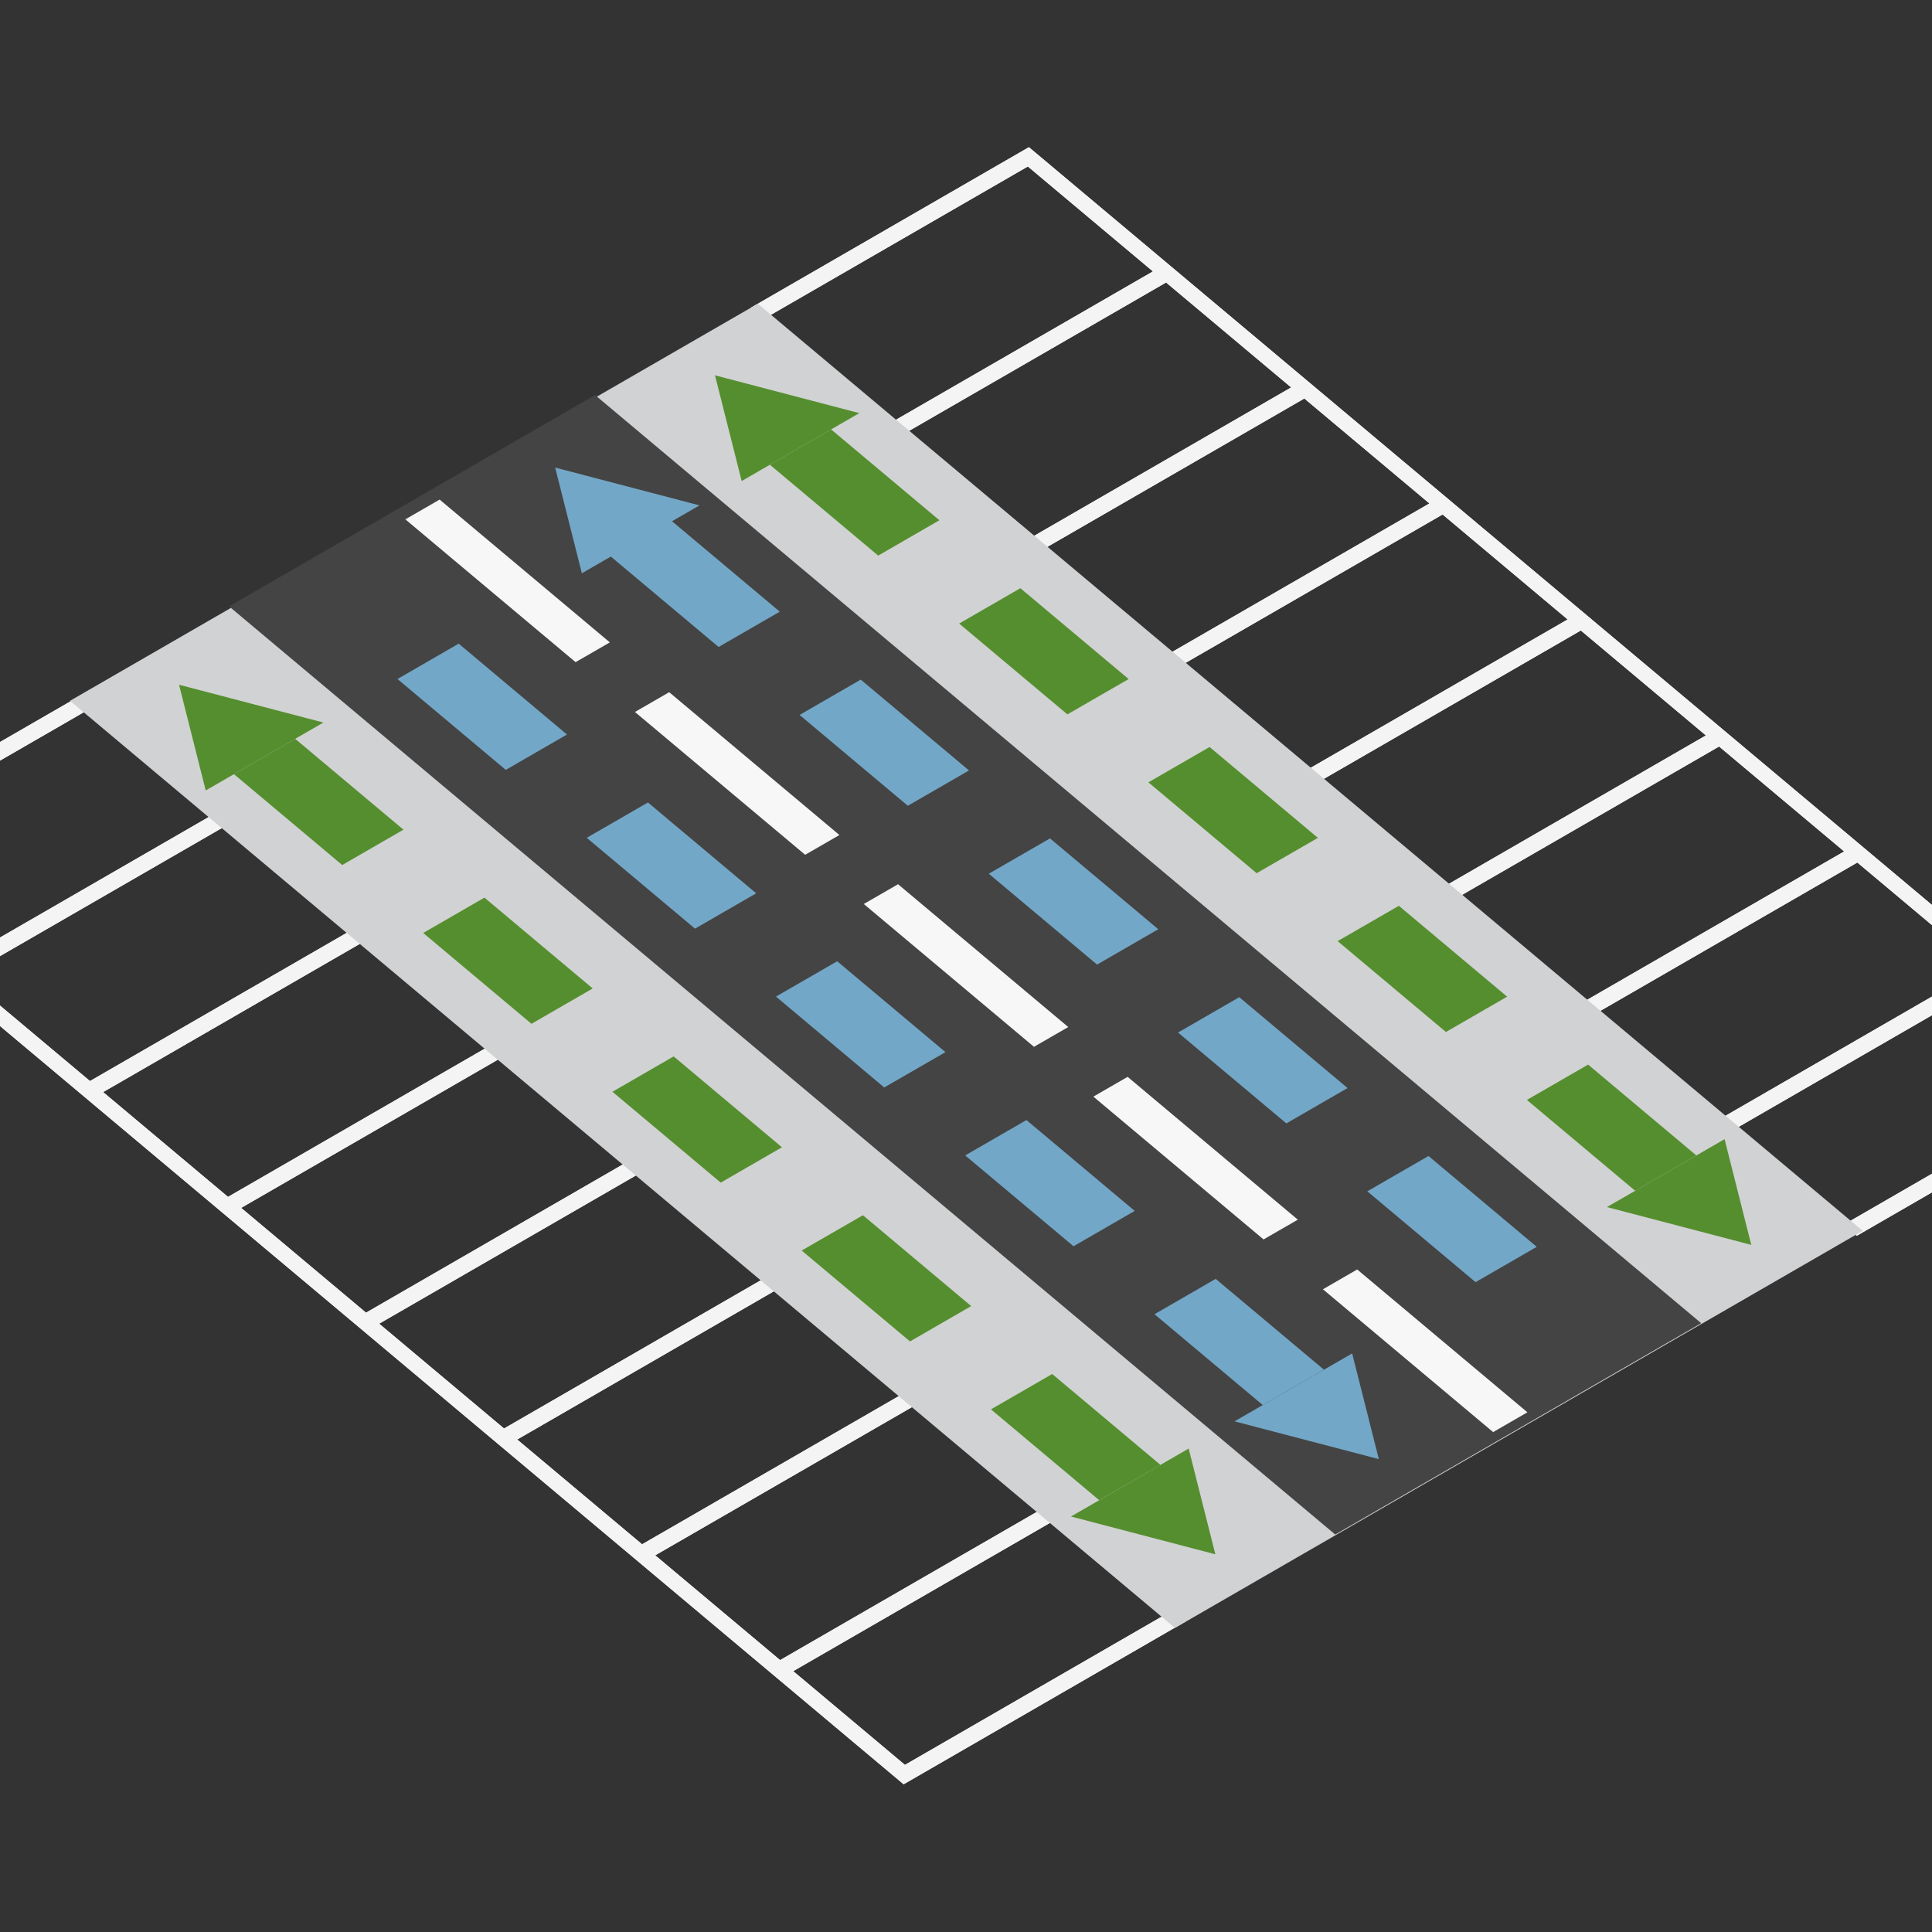 <svg xmlns="http://www.w3.org/2000/svg" xmlns:xlink="http://www.w3.org/1999/xlink" xml:space="preserve" fill-rule="evenodd" stroke-linejoin="round" stroke-miterlimit="2" clip-rule="evenodd" viewBox="0 0 64 64">
  <rect x="0" y="0" width="64" height="64" fill="#333333" stroke="none"/>
  <defs>
    <path id="reuse-0" fill="#f4f4f4" d="M29.934 59.107-6.642 28.415l9.343-5.394.435.365-8.864 5.118 4.137 3.471 8.864-5.118.435.366-8.864 5.117 4.137 3.471 8.864-5.117.435.365-8.863 5.118 4.136 3.471 8.864-5.118.435.366-8.863 5.117 4.136 3.471 8.864-5.117.435.365-8.863 5.117 4.136 3.472 8.864-5.118.435.365-8.863 5.118 4.137 3.471 8.863-5.117.436.365-8.864 5.117 4.137 3.471 8.863-5.117.436.365-8.864 5.118 3.7 3.105 8.864-5.118.436.366-9.343 5.395Z"/>
    <path id="reuse-1" fill="#f4f4f4" d="m70.721 35.618-9.211 5.318-.436-.366 8.739-5.045-3.707-3.111-8.738 5.046-.437-.367 8.738-5.045-4.142-3.476-8.739 5.045-.437-.367 8.739-5.045-4.143-3.476-8.739 5.045-.436-.367 8.738-5.045-4.143-3.476-8.738 5.045-.437-.366 8.738-5.045-4.142-3.477-8.739 5.046-.437-.367 8.739-5.045-4.143-3.476-8.738 5.045-.437-.367 8.738-5.045-4.143-3.476-8.738 5.045-.437-.367 8.739-5.045-4.143-3.476-8.739 5.045-.436-.366 9.21-5.318 36.637 30.742Z"/>
  </defs>
  <g id="grey">
    <use xlink:href="#reuse-0"/>
    <use xlink:href="#reuse-0"/>
    <use xlink:href="#reuse-1"/>
    <use xlink:href="#reuse-1"/>
    <path fill="#d1d2d3" d="m25.103 10.061 36.602 30.712-22.783 13.154L2.32 23.215l22.783-13.154Z"/>
    <path fill="#444" d="m19.713 13.087 36.642 30.746-12.124 7L7.589 20.087l12.124-7Z"/>
  </g>
  <g id="white">
    <path fill="#f7f7f7" d="m44.959 42.053 5.638 4.731-1.135.656-5.638-4.731 1.135-.656Zm-7.605-6.381 5.638 4.731-1.135.655-5.638-4.731 1.135-.655Zm-7.605-6.381 5.638 4.731-1.135.655-5.638-4.731 1.135-.655Zm-7.581-6.361 5.639 4.731-1.135.655-5.639-4.731 1.135-.655Zm-7.605-6.381 5.639 4.731-1.135.655-5.639-4.731 1.135-.655Z"/>
  </g>
  <g id="green" fill="#558e2f">
    <path d="m25.504 15.395 2.027-1.171 3.588 3.01-2.028 1.171-3.587-3.01Zm6.269 5.261 2.028-1.171 3.586 3.009-2.028 1.171-3.586-3.009Zm6.269 5.26 2.027-1.171 3.587 3.01-2.027 1.171-3.587-3.01Zm6.269 5.26 2.028-1.17 3.587 3.01-2.028 1.17-3.587-3.01Zm6.269 5.261 2.028-1.171 3.586 3.01-2.027 1.17-3.587-3.009Z"/>
    <path d="m7.75 25.645 2.028-1.171 3.587 3.01-2.028 1.171-3.587-3.01Zm6.27 5.261 2.027-1.171 3.587 3.009-2.028 1.171-3.586-3.009Zm6.268 5.26 2.028-1.171 3.587 3.01-2.028 1.171-3.587-3.01Zm6.269 5.26 2.028-1.17 3.587 3.01-2.027 1.17-3.588-3.01Zm6.27 5.261 2.028-1.171 3.586 3.01-2.028 1.17-3.586-3.009Z"/>
    <path d="m5.931 22.683 4.781 1.252-3.897 2.25-.884-3.502Z"/>
    <path d="m40.26 51.488-4.782-1.252 3.898-2.25.884 3.502Z"/>
    <path d="m23.685 12.433 4.781 1.252-3.897 2.25-.884-3.502Z"/>
    <path d="m58.013 41.238-4.781-1.252 3.897-2.25.884 3.502Z"/>
  </g>
  <g id="blue" fill="#73a7c7">
    <path d="m20.217 18.422 2.027-1.17 3.587 3.01-2.026 1.17-3.588-3.01Zm6.27 5.261 2.026-1.17 3.587 3.009-2.027 1.17-3.586-3.009Zm6.268 5.26 2.027-1.17 3.588 3.009-2.029 1.171-3.586-3.01Zm6.269 5.261 2.028-1.171 3.587 3.01-2.027 1.171-3.588-3.01Zm6.27 5.26 2.027-1.17 3.586 3.009-2.027 1.17-3.586-3.009Z"/>
    <path d="m13.167 22.493 2.028-1.171 3.587 3.01-2.028 1.171-3.587-3.01Zm6.269 5.26 2.028-1.17 3.586 3.009-2.027 1.171-3.587-3.01Zm6.269 5.26 2.028-1.17 3.587 3.01-2.029 1.171-3.586-3.011Zm6.268 5.262 2.029-1.172 3.587 3.01-2.027 1.171-3.589-3.009Zm6.271 5.26 2.027-1.171 3.587 3.009-2.028 1.171-3.586-3.009Z"/>
    <path d="m45.676 48.335-4.781-1.251 3.897-2.25.884 3.501Z"/>
    <path d="m18.391 15.489 4.781 1.252-3.897 2.25-.884-3.502Z"/>
  </g>
</svg>
